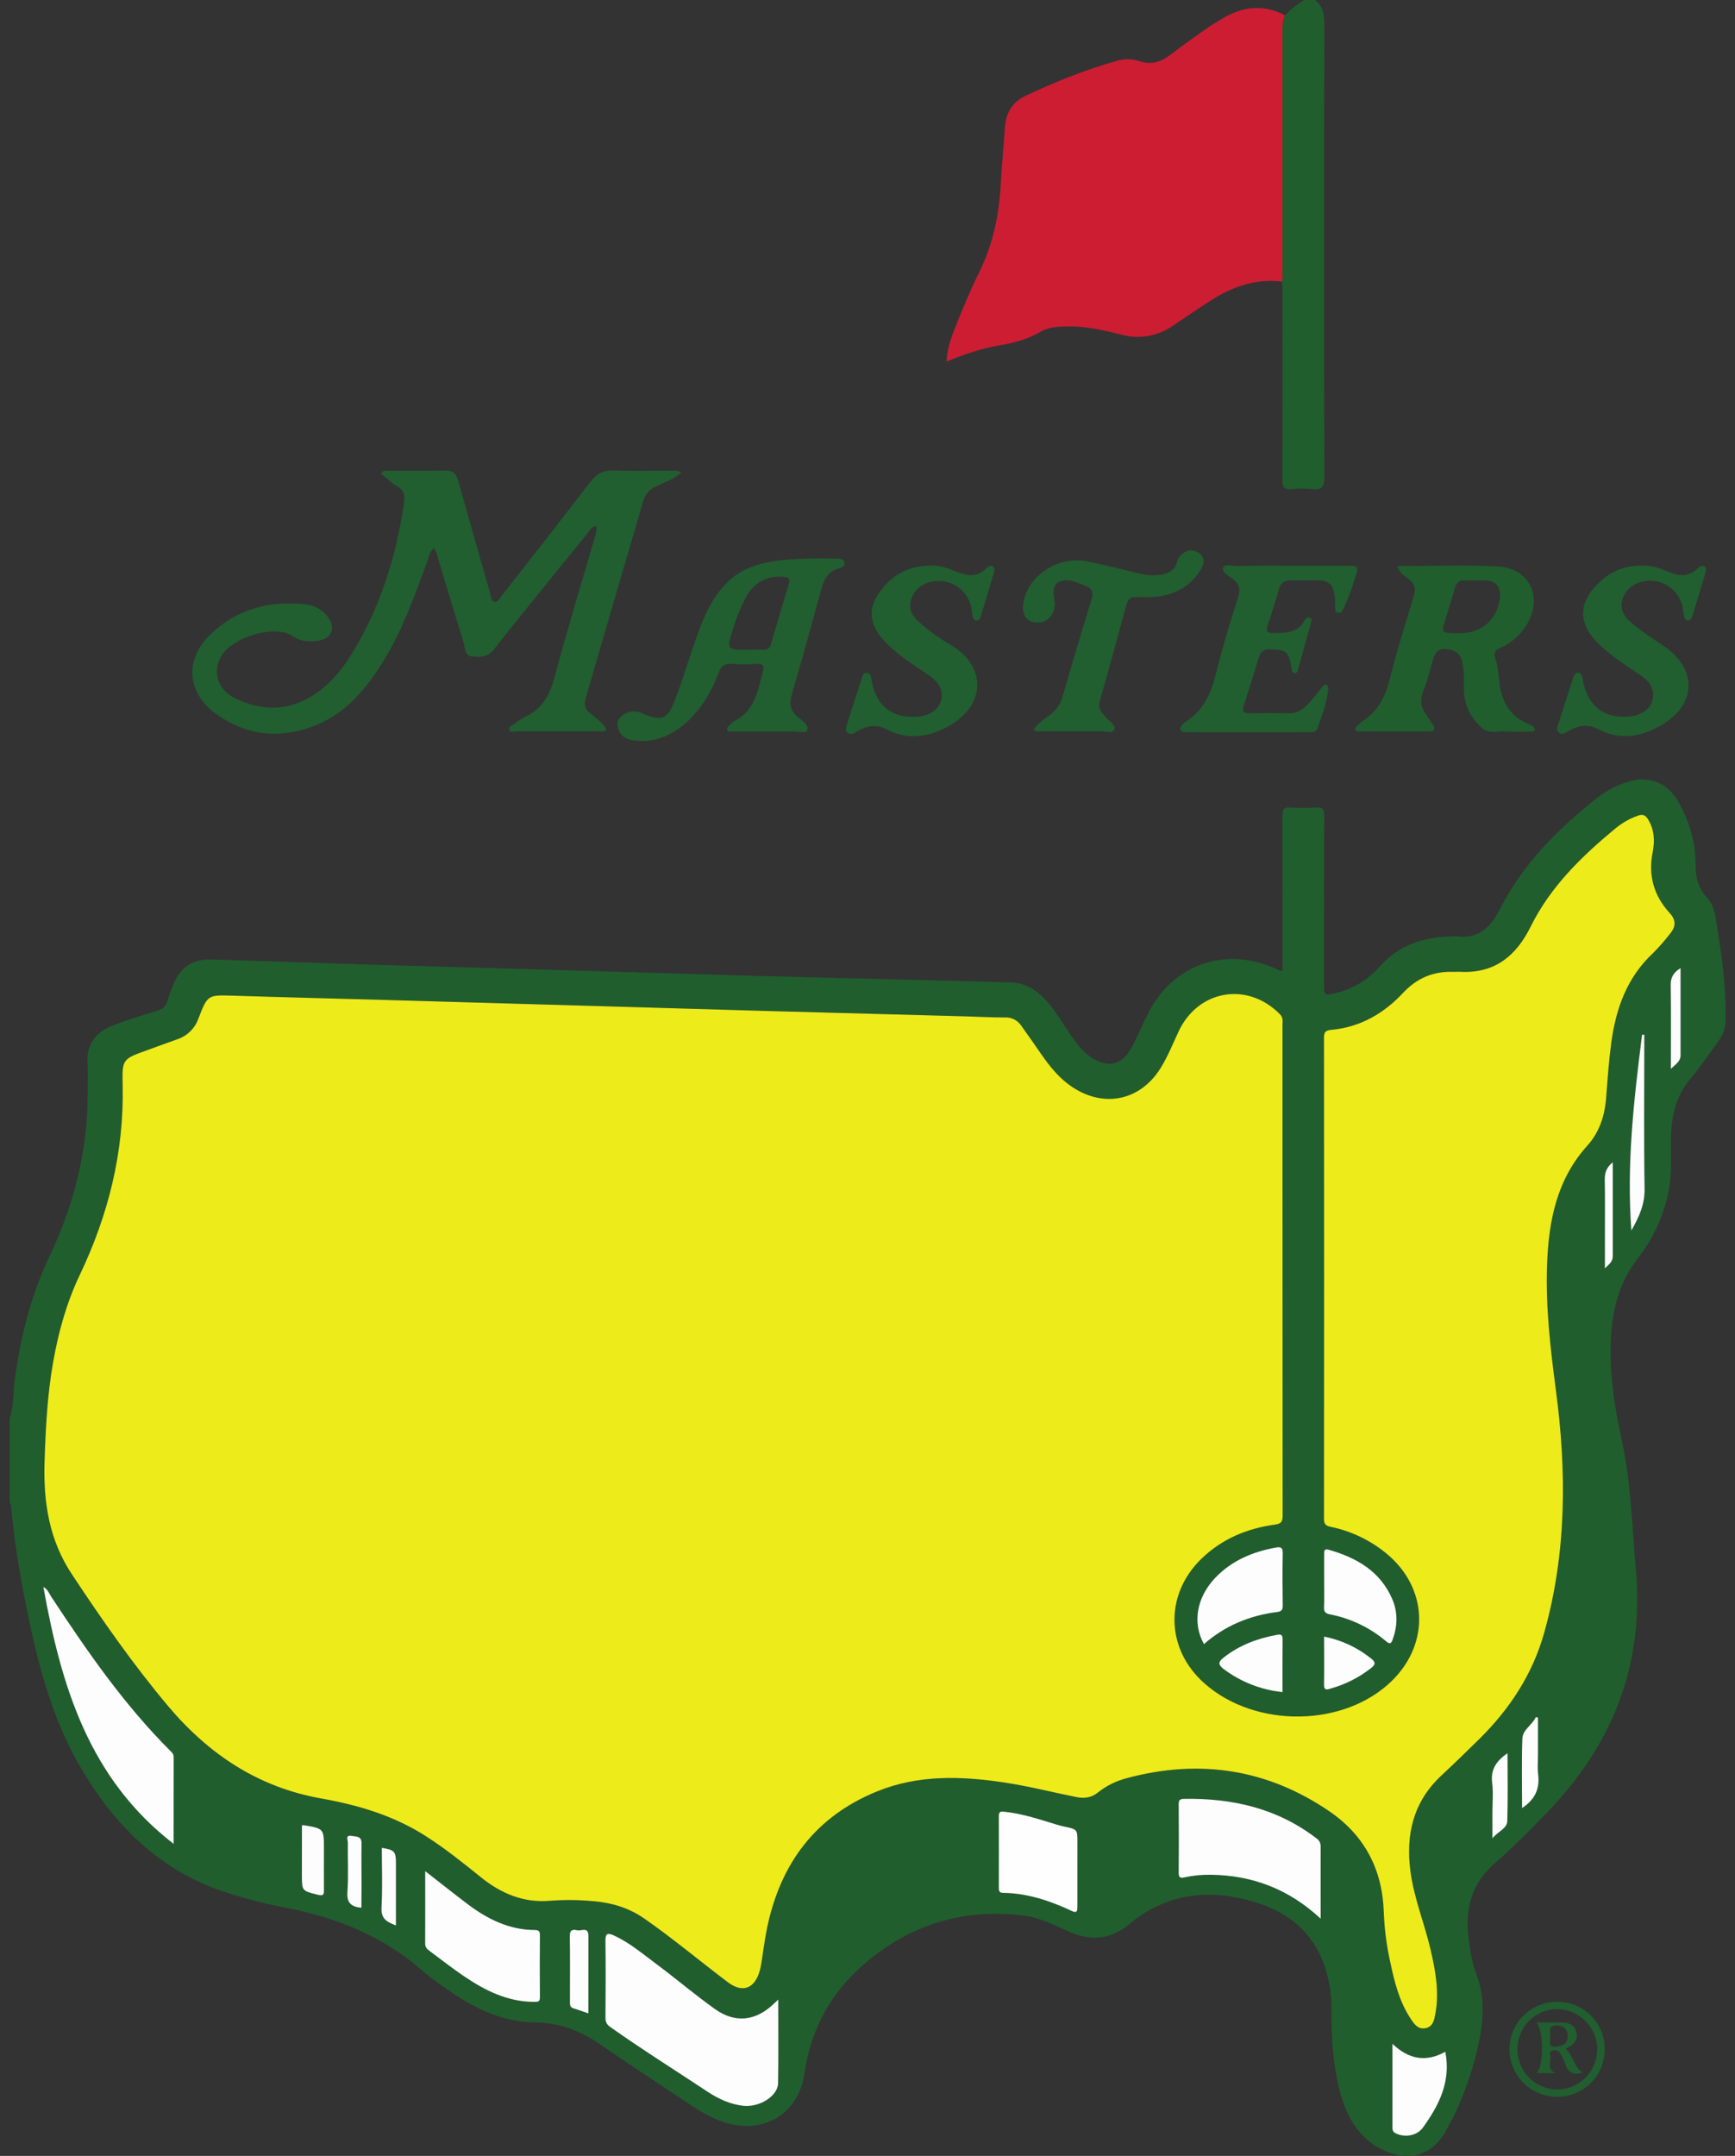 <svg width="62" height="77" viewBox="0 0 62 77" fill="none" xmlns="http://www.w3.org/2000/svg">
<rect x="0" y="0" width="62" height="77" fill="#333333" stroke="none"/>
<path d="M0.344 50.668C0.498 50.207 0.466 49.721 0.531 49.248C0.74 47.723 1.11 46.252 1.777 44.852C2.654 43.01 3.141 41.065 3.133 39.015C3.133 38.669 3.152 38.322 3.129 37.977C3.082 37.292 3.429 36.866 4.023 36.631C4.543 36.425 5.082 36.263 5.618 36.102C5.813 36.042 5.928 35.942 5.983 35.745C6.035 35.559 6.113 35.38 6.178 35.199C6.404 34.59 6.858 34.252 7.509 34.27C9.431 34.322 11.353 34.395 13.274 34.454C14.612 34.496 15.951 34.527 17.29 34.567C20.442 34.66 23.594 34.753 26.746 34.847C28.765 34.904 30.785 34.949 32.805 35C33.906 35.028 35.007 35.057 36.108 35.087C36.628 35.101 37.033 35.346 37.373 35.721C37.713 36.096 37.968 36.541 38.258 36.958C38.479 37.277 38.705 37.595 39.05 37.801C39.625 38.14 40.09 38.033 40.414 37.453C40.639 37.048 40.815 36.618 41.022 36.204C41.909 34.437 43.791 33.781 45.598 34.603C45.663 34.633 45.721 34.695 45.832 34.66V34.317C45.832 32.59 45.835 30.862 45.827 29.134C45.827 28.913 45.876 28.826 46.111 28.842C46.414 28.864 46.718 28.864 47.021 28.842C47.27 28.822 47.323 28.907 47.322 29.146C47.312 31.144 47.316 33.141 47.316 35.139C47.316 35.568 47.316 35.566 47.752 35.463C48.357 35.318 48.901 34.987 49.307 34.517C49.993 33.749 50.866 33.47 51.851 33.444C51.905 33.437 51.959 33.435 52.013 33.437C52.819 33.559 53.257 33.138 53.603 32.464C54.434 30.838 55.696 29.573 57.123 28.461C57.399 28.252 57.706 28.086 58.032 27.969C58.883 27.652 59.605 27.923 60.027 28.722C60.385 29.399 60.596 30.114 60.591 30.889C60.591 31.327 60.681 31.722 61.008 32.071C61.284 32.367 61.309 32.803 61.373 33.194C61.557 34.291 61.692 35.393 61.66 36.51C61.649 36.747 61.566 36.974 61.423 37.163C61.099 37.617 60.779 38.084 60.418 38.512C59.924 39.096 59.743 39.771 59.717 40.514C59.693 41.192 59.766 41.876 59.627 42.548C59.457 43.41 59.088 44.22 58.549 44.914C57.795 45.87 57.575 46.953 57.556 48.122C57.535 49.253 57.719 50.357 57.957 51.455C58.288 52.98 58.322 54.533 58.459 56.079C58.756 59.465 57.628 62.301 55.301 64.719C54.687 65.358 54.061 65.985 53.395 66.568C52.628 67.241 52.373 68.088 52.465 69.068C52.511 69.563 52.586 70.058 52.761 70.522C53.064 71.324 53.021 72.123 52.847 72.939C52.653 73.879 52.34 74.791 51.915 75.652C51.85 75.777 51.777 75.895 51.714 76.02C50.999 77.451 49.592 77.074 48.839 76.405C48.193 75.83 47.941 75.05 47.776 74.237C47.611 73.425 47.574 72.59 47.578 71.758C47.584 71.239 47.503 70.723 47.338 70.231C46.834 68.756 45.674 68.076 44.25 67.784C42.826 67.491 41.502 67.766 40.362 68.718C39.726 69.248 39.042 69.343 38.278 69.023C37.733 68.794 37.204 68.497 36.609 68.422C34.459 68.15 32.556 68.712 30.904 70.129C29.687 71.171 28.979 72.463 28.747 74.059C28.53 75.56 27.194 76.287 25.769 75.76C25.445 75.64 25.136 75.482 24.849 75.291C23.706 74.533 22.56 73.782 21.429 73.007C20.733 72.529 19.985 72.242 19.137 72.234C17.975 72.222 16.983 71.749 16.056 71.104C15.731 70.89 15.419 70.658 15.12 70.409C13.736 69.188 12.104 68.512 10.312 68.157C9.507 68.007 8.712 67.801 7.934 67.543C5.709 66.777 4.148 65.238 2.962 63.267C2.026 61.711 1.508 60.009 1.124 58.254C0.798 56.768 0.522 55.274 0.394 53.756C0.384 53.717 0.367 53.681 0.344 53.648L0.344 50.668ZM45.831 45.361C45.831 42.446 45.831 39.53 45.831 36.615C45.831 36.485 45.864 36.347 45.742 36.225C44.586 35.048 42.819 35.344 42.119 36.836C41.914 37.275 41.734 37.727 41.478 38.141C40.763 39.295 39.482 39.579 38.344 38.84C37.87 38.533 37.528 38.106 37.212 37.652C36.971 37.307 36.733 36.96 36.487 36.62C36.422 36.526 36.334 36.452 36.231 36.402C36.129 36.353 36.016 36.331 35.902 36.338C35.438 36.338 34.974 36.312 34.511 36.299C32.103 36.233 29.696 36.169 27.288 36.104C25.81 36.063 24.331 36.02 22.852 35.974C19.84 35.888 16.828 35.801 13.816 35.715C11.991 35.663 10.166 35.618 8.342 35.561C7.425 35.532 7.422 35.52 7.088 36.385C7.026 36.557 6.925 36.713 6.793 36.841C6.661 36.969 6.501 37.064 6.327 37.121C5.971 37.247 5.617 37.38 5.262 37.506C4.378 37.824 4.36 37.824 4.382 38.767C4.438 41.157 3.868 43.401 2.846 45.545C2.374 46.536 2.086 47.58 1.897 48.658C1.69 49.83 1.631 51.015 1.592 52.2C1.545 53.636 1.751 55.007 2.572 56.247C3.647 57.868 4.753 59.46 6.009 60.95C7.46 62.67 9.222 63.838 11.466 64.237C12.792 64.473 14.069 64.85 15.216 65.588C15.9 66.028 16.532 66.534 17.165 67.042C17.89 67.626 18.69 67.973 19.642 67.892C20.158 67.853 20.677 67.858 21.194 67.905C21.849 67.96 22.458 68.14 23.009 68.522C24.04 69.236 25 70.043 25.997 70.798C26.522 71.195 26.957 71.038 27.14 70.4C27.166 70.306 27.186 70.211 27.201 70.116C27.271 69.69 27.32 69.261 27.409 68.84C27.89 66.551 29.14 64.876 31.346 63.981C32.821 63.383 34.349 63.438 35.878 63.667C36.741 63.797 37.59 64.01 38.446 64.186C38.73 64.243 38.988 64.221 39.233 64.02C39.539 63.777 39.893 63.603 40.272 63.509C42.859 62.821 45.285 63.185 47.501 64.699C48.748 65.551 49.392 66.769 49.441 68.286C49.463 68.868 49.536 69.448 49.659 70.017C49.815 70.756 49.99 71.493 50.422 72.132C50.54 72.306 50.681 72.499 50.941 72.441C51.201 72.382 51.242 72.155 51.282 71.943C51.434 71.15 51.288 70.375 51.108 69.608C50.89 68.676 50.519 67.783 50.394 66.825C50.225 65.516 50.497 64.36 51.492 63.428C51.956 62.992 52.416 62.551 52.868 62.102C53.95 61.027 54.762 59.796 55.179 58.306C55.976 55.459 55.98 52.583 55.596 49.68C55.401 48.188 55.222 46.688 55.277 45.171C55.335 43.604 55.621 42.135 56.719 40.919C57.141 40.452 57.337 39.865 57.386 39.232C57.438 38.566 57.484 37.897 57.574 37.236C57.738 36.024 58.134 34.913 59.06 34.048C59.282 33.825 59.489 33.587 59.681 33.337C59.886 33.086 59.892 32.859 59.652 32.596C59.093 31.985 58.887 31.262 59.052 30.439C59.134 30.028 59.117 29.627 58.885 29.255C58.796 29.11 58.701 29.065 58.537 29.125C58.241 29.228 57.965 29.383 57.723 29.583C56.518 30.581 55.401 31.663 54.696 33.085C54.176 34.129 53.423 34.754 52.209 34.706C52.123 34.703 52.036 34.712 51.95 34.706C51.23 34.684 50.641 34.918 50.131 35.459C49.446 36.19 48.599 36.686 47.57 36.779C47.352 36.799 47.311 36.873 47.311 37.069C47.315 42.792 47.315 48.515 47.311 54.238C47.311 54.432 47.371 54.491 47.548 54.529C48.282 54.68 48.967 55.008 49.543 55.484C51.021 56.703 51.108 58.686 49.742 60.024C48.046 61.689 44.876 61.737 43.045 60.126C41.656 58.903 41.603 56.958 42.931 55.671C43.663 54.962 44.561 54.586 45.557 54.45C45.817 54.415 45.834 54.314 45.834 54.105C45.83 51.191 45.829 48.276 45.831 45.361ZM27.811 71.417L27.643 71.576C27.013 72.178 26.275 72.27 25.56 71.765C24.844 71.26 24.164 70.678 23.455 70.151C22.964 69.785 22.496 69.382 21.93 69.126C21.713 69.028 21.63 69.055 21.634 69.32C21.646 70.237 21.642 71.153 21.634 72.07C21.634 72.23 21.691 72.317 21.819 72.408C22.954 73.211 24.133 73.949 25.292 74.716C25.672 74.968 26.082 75.154 26.541 75.212C27.126 75.285 27.797 74.872 27.805 74.407C27.822 73.436 27.811 72.466 27.811 71.417ZM47.194 68.525C47.194 67.617 47.19 66.78 47.198 65.94C47.199 65.882 47.184 65.824 47.155 65.773C47.127 65.722 47.085 65.679 47.035 65.649C45.635 64.579 44.027 64.218 42.3 64.248C42.151 64.248 42.123 64.308 42.124 64.442C42.129 65.262 42.13 66.081 42.124 66.901C42.124 67.057 42.182 67.086 42.319 67.056C42.635 66.985 42.959 66.953 43.282 66.96C44.758 66.977 46.056 67.469 47.194 68.525ZM6.204 65.858C6.204 64.77 6.204 63.761 6.204 62.752C6.204 62.654 6.145 62.595 6.083 62.534C4.424 60.878 3.101 58.967 1.821 57.016C1.75 56.908 1.712 56.77 1.547 56.681C2.186 60.202 3.16 63.505 6.205 65.858H6.204ZM15.192 66.831C15.192 67.743 15.192 68.582 15.192 69.422C15.192 69.552 15.262 69.617 15.351 69.682C15.751 69.976 16.141 70.285 16.551 70.564C17.317 71.083 18.126 71.5 19.091 71.5C19.243 71.5 19.296 71.492 19.294 71.325C19.285 70.591 19.287 69.857 19.294 69.12C19.294 68.977 19.248 68.934 19.111 68.934C18.194 68.927 17.422 68.545 16.707 68.005C16.218 67.634 15.739 67.253 15.194 66.83L15.192 66.831ZM38.499 66.801V65.8C38.499 65.335 38.499 65.339 38.026 65.237C37.837 65.196 37.653 65.135 37.468 65.078C36.954 64.92 36.439 64.769 35.901 64.709C35.757 64.694 35.689 64.694 35.691 64.87C35.699 65.721 35.696 66.572 35.691 67.423C35.691 67.532 35.704 67.602 35.844 67.605C36.711 67.619 37.514 67.884 38.289 68.249C38.489 68.344 38.5 68.255 38.498 68.094C38.497 67.662 38.5 67.231 38.5 66.803L38.499 66.801ZM43.023 58.719C43.775 58.06 44.658 57.695 45.642 57.571C45.788 57.552 45.84 57.499 45.837 57.347C45.828 56.722 45.824 56.097 45.837 55.471C45.84 55.267 45.763 55.238 45.592 55.269C44.767 55.417 44.021 55.727 43.431 56.343C42.758 57.045 42.598 57.961 43.023 58.719ZM47.319 56.462C47.319 56.774 47.331 57.088 47.315 57.399C47.305 57.567 47.376 57.627 47.522 57.658C48.266 57.801 48.96 58.134 49.536 58.624C49.684 58.754 49.726 58.681 49.773 58.548C49.942 58.073 49.958 57.595 49.761 57.13C49.331 56.119 48.481 55.635 47.479 55.349C47.335 55.309 47.316 55.375 47.318 55.494C47.32 55.815 47.316 56.139 47.316 56.462H47.319ZM51.651 73.282C50.974 73.658 50.352 73.564 49.762 72.997V75.974C49.762 76.062 49.767 76.137 49.864 76.188C50.189 76.359 50.637 76.289 50.852 75.99C51.421 75.195 51.858 74.353 51.649 73.282H51.651ZM45.831 60.435C45.831 59.794 45.828 59.171 45.831 58.548C45.831 58.4 45.783 58.364 45.642 58.389C44.943 58.513 44.298 58.754 43.733 59.196C43.532 59.352 43.51 59.455 43.727 59.616C44.341 60.076 45.068 60.359 45.831 60.435ZM58.297 43.953C58.58 43.456 58.778 43.009 58.769 42.461C58.741 40.735 58.759 39.008 58.759 37.282V36.958H58.679C58.39 39.261 58.118 41.565 58.297 43.953ZM47.318 58.452C47.318 59.04 47.324 59.61 47.318 60.18C47.318 60.395 47.448 60.34 47.551 60.31C48.081 60.162 48.576 59.911 49.007 59.572C49.183 59.431 49.148 59.352 48.997 59.231C48.508 58.84 47.931 58.573 47.316 58.452H47.318ZM21.025 71.908C21.025 70.967 21.025 70.051 21.025 69.136C21.025 68.796 20.769 68.971 20.625 68.937C20.482 68.903 20.357 68.91 20.36 69.132C20.372 69.92 20.365 70.708 20.365 71.496C20.365 71.596 20.365 71.69 20.489 71.725C20.663 71.78 20.833 71.843 21.025 71.908ZM10.789 65.195V66.964C10.789 67.543 10.789 67.531 11.366 67.678C11.567 67.728 11.58 67.663 11.577 67.502C11.572 67.017 11.577 66.529 11.577 66.046C11.577 65.311 11.577 65.311 10.85 65.19C10.829 65.189 10.809 65.191 10.789 65.195ZM54.391 64.574C54.867 64.265 55.032 63.87 54.965 63.36C54.936 63.138 54.96 62.906 54.96 62.681V61.346L54.884 61.324C54.758 61.606 54.413 61.772 54.401 62.094C54.368 62.912 54.391 63.727 54.391 64.574ZM14.149 68.769V66.55C14.149 66.125 14.099 66.07 13.644 65.997C13.644 66.71 13.672 67.424 13.633 68.134C13.611 68.531 13.824 68.647 14.149 68.769ZM53.872 62.617C53.477 62.894 53.26 63.2 53.322 63.682C53.366 64.021 53.331 64.371 53.331 64.716V65.658C53.552 65.398 53.85 65.311 53.862 65.048C53.885 64.246 53.872 63.443 53.872 62.617ZM12.919 68.137V67.346C12.919 66.842 12.913 66.336 12.919 65.832C12.923 65.561 12.705 65.597 12.559 65.572C12.337 65.529 12.432 65.722 12.429 65.81C12.421 66.4 12.454 66.993 12.414 67.581C12.389 67.96 12.546 68.1 12.915 68.137H12.919ZM60.055 34.575C59.787 34.742 59.698 34.919 59.703 35.186C59.718 36.182 59.709 37.178 59.709 38.173C59.863 38.023 60.055 37.918 60.055 37.688V34.575ZM57.632 41.515C57.389 41.709 57.341 41.912 57.345 42.153C57.358 42.886 57.35 43.619 57.35 44.351V45.302C57.487 45.173 57.631 45.066 57.631 44.881C57.633 43.773 57.632 42.667 57.632 41.513V41.515Z" fill="#205E2E"/>
<path d="M45.927 0.55C46.122 0.333 46.35 0.147 46.603 0L46.992 0C47.252 0.206 47.325 0.47 47.324 0.806C47.314 6.224 47.314 11.642 47.324 17.061C47.324 17.413 47.22 17.503 46.896 17.469C46.648 17.446 46.399 17.446 46.151 17.469C45.898 17.49 45.826 17.41 45.826 17.15C45.837 14.915 45.833 12.681 45.832 10.447C45.832 10.317 45.822 10.187 45.817 10.057C45.812 9.928 45.828 9.798 45.828 9.668C45.828 6.805 45.828 3.941 45.828 1.079C45.829 0.896 45.837 0.717 45.927 0.55Z" fill="#205E2E"/>
<path d="M45.927 0.55C45.837 0.716 45.829 0.896 45.829 1.082C45.831 3.945 45.831 6.808 45.829 9.671C45.829 9.801 45.822 9.931 45.818 10.06C44.908 9.944 44.089 10.218 43.331 10.694C42.856 10.992 42.393 11.31 41.929 11.624C41.66 11.814 41.351 11.943 41.026 11.999C40.701 12.055 40.367 12.037 40.049 11.948C39.38 11.777 38.705 11.63 38.004 11.661C37.721 11.674 37.434 11.699 37.191 11.844C36.722 12.128 36.202 12.251 35.668 12.343C35.041 12.45 34.443 12.664 33.822 12.915C33.849 12.42 34.01 11.997 34.179 11.582C34.429 10.963 34.682 10.344 34.98 9.748C35.487 8.735 35.706 7.661 35.764 6.542C35.799 5.886 35.867 5.231 35.907 4.575C35.939 4.056 36.167 3.649 36.63 3.431C37.701 2.927 38.798 2.481 39.943 2.164C40.195 2.094 40.463 2.101 40.712 2.184C41.146 2.335 41.505 2.205 41.854 1.935C42.254 1.624 42.67 1.335 43.084 1.041C43.251 0.923 43.429 0.82 43.604 0.711C44.346 0.241 45.118 0.121 45.927 0.55Z" fill="#CD1D33"/>
<path d="M24.348 16.879C24.076 17.115 23.769 17.223 23.479 17.354C23.234 17.465 23.064 17.632 22.992 17.882C22.299 20.238 21.61 22.594 20.926 24.951C20.892 25.044 20.889 25.144 20.918 25.238C20.947 25.331 21.006 25.413 21.085 25.47C21.297 25.647 21.536 25.802 21.67 26.054C21.605 26.161 21.509 26.119 21.432 26.119C20.436 26.122 19.441 26.122 18.448 26.119C18.361 26.119 18.226 26.18 18.195 26.054C18.168 25.946 18.303 25.91 18.378 25.856C18.495 25.76 18.622 25.676 18.756 25.605C19.366 25.328 19.64 24.838 19.811 24.202C20.259 22.528 20.765 20.869 21.252 19.205C21.298 19.072 21.32 18.932 21.317 18.791C21.129 18.799 21.077 18.949 20.992 19.051C19.878 20.429 18.753 21.791 17.66 23.186C17.423 23.488 17.154 23.476 16.862 23.445C16.588 23.418 16.625 23.14 16.57 22.963C16.251 21.945 15.952 20.922 15.641 19.902C15.607 19.792 15.596 19.666 15.493 19.578C15.354 19.711 15.327 19.898 15.266 20.065C14.817 21.29 14.379 22.518 13.688 23.632C13.095 24.593 12.389 25.448 11.312 25.892C10.066 26.404 8.85 26.298 7.743 25.516C6.676 24.764 6.579 23.571 7.515 22.663C8.451 21.755 9.626 21.443 10.914 21.583C11.082 21.598 11.245 21.651 11.39 21.738C11.535 21.825 11.658 21.944 11.751 22.085C11.992 22.449 11.838 22.802 11.408 22.879C11.079 22.938 10.742 22.917 10.47 22.728C9.834 22.287 8.401 22.751 7.971 23.338C7.564 23.892 7.729 24.612 8.399 24.939C9.332 25.393 10.272 25.412 11.176 24.84C11.744 24.481 12.175 23.981 12.527 23.419C13.573 21.747 14.151 19.911 14.436 17.971C14.477 17.698 14.436 17.499 14.167 17.351C13.967 17.239 13.802 17.063 13.607 16.905C13.714 16.788 13.824 16.811 13.924 16.811C14.584 16.811 15.244 16.819 15.903 16.805C16.181 16.799 16.305 16.914 16.377 17.174C16.752 18.523 17.14 19.867 17.524 21.214C17.552 21.315 17.544 21.46 17.654 21.489C17.788 21.524 17.849 21.378 17.919 21.289C18.978 19.938 20.041 18.59 21.081 17.226C21.316 16.918 21.566 16.786 21.952 16.802C22.621 16.829 23.293 16.809 23.963 16.81C24.082 16.811 24.203 16.793 24.348 16.879Z" fill="#215E30"/>
<path d="M49.927 20.217C51.138 20.217 52.317 20.175 53.492 20.228C54.666 20.28 55.171 21.347 54.535 22.345C54.316 22.695 53.996 22.971 53.618 23.137C53.413 23.227 53.364 23.316 53.445 23.552C53.544 23.842 53.546 24.165 53.593 24.474C53.688 25.102 53.983 25.585 54.588 25.844C54.695 25.889 54.809 25.935 54.858 26.058C54.804 26.166 54.706 26.12 54.629 26.123C54.347 26.138 54.065 26.138 53.784 26.123C53.506 26.099 53.208 26.234 52.951 25.994C52.577 25.647 52.348 25.237 52.317 24.727C52.304 24.512 52.317 24.295 52.307 24.078C52.303 23.906 52.278 23.735 52.232 23.569C52.141 23.283 51.896 23.184 51.622 23.177C51.375 23.17 51.271 23.346 51.208 23.559C51.1 23.932 51.014 24.313 50.865 24.669C50.728 24.998 50.77 25.269 50.972 25.54C51.043 25.635 51.105 25.735 51.171 25.835C51.219 25.905 51.291 25.974 51.24 26.067C51.196 26.149 51.11 26.124 51.036 26.124C50.225 26.124 49.414 26.124 48.603 26.124C48.546 26.124 48.464 26.154 48.437 26.073C48.408 25.991 48.477 25.957 48.52 25.911C48.569 25.854 48.625 25.802 48.687 25.759C49.253 25.402 49.511 24.868 49.669 24.233C49.914 23.252 50.215 22.288 50.514 21.315C50.599 21.039 50.571 20.852 50.328 20.675C50.179 20.568 50.014 20.449 49.927 20.217ZM52.174 22.616C52.946 22.616 53.498 22.136 53.597 21.377C53.651 20.965 53.457 20.732 53.05 20.729C52.823 20.729 52.595 20.739 52.37 20.725C52.16 20.711 52.05 20.799 51.994 20.993C51.9 21.324 51.796 21.652 51.695 21.981C51.489 22.648 51.45 22.614 52.174 22.614V22.616Z" fill="#205E2E"/>
<path d="M27.433 26.124C27.022 26.124 26.611 26.124 26.198 26.124C26.127 26.124 26.03 26.16 25.993 26.08C25.947 25.982 26.049 25.931 26.103 25.87C26.137 25.828 26.178 25.791 26.225 25.764C26.973 25.397 27.086 24.665 27.264 23.969C27.317 23.764 27.25 23.702 27.042 23.713C26.739 23.731 26.436 23.731 26.133 23.713C25.883 23.696 25.767 23.802 25.682 24.025C25.393 24.781 24.987 25.462 24.334 25.965C23.835 26.349 23.273 26.53 22.638 26.445C22.386 26.411 22.184 26.302 22.097 26.048C22.037 25.872 22.057 25.695 22.208 25.575C22.306 25.489 22.427 25.433 22.556 25.414C22.686 25.396 22.818 25.415 22.936 25.47C23.646 25.775 23.846 25.714 24.123 24.989C24.418 24.216 24.651 23.419 24.93 22.64C25.156 22.009 25.432 21.401 25.893 20.897C26.499 20.235 27.301 20.057 28.144 19.984C28.726 19.943 29.31 19.933 29.893 19.954C30.005 19.954 30.159 19.944 30.179 20.098C30.196 20.228 30.063 20.279 29.965 20.306C29.592 20.409 29.446 20.689 29.355 21.03C29.01 22.286 28.665 23.543 28.299 24.792C28.198 25.135 28.234 25.386 28.52 25.619C28.668 25.741 28.918 25.886 28.845 26.083C28.802 26.202 28.511 26.118 28.331 26.123C28.036 26.13 27.733 26.124 27.433 26.124ZM26.737 23.205C26.91 23.205 27.082 23.2 27.256 23.205C27.403 23.211 27.503 23.168 27.547 23.015C27.762 22.279 27.978 21.547 28.197 20.818C28.241 20.671 28.183 20.63 28.048 20.612C27.779 20.569 27.503 20.61 27.259 20.73C27.014 20.851 26.814 21.044 26.684 21.284C26.479 21.662 26.314 22.061 26.193 22.474C25.96 23.207 25.962 23.207 26.735 23.207L26.737 23.205Z" fill="#215E30"/>
<path d="M46.082 20.205C46.806 20.205 47.531 20.21 48.254 20.205C48.444 20.205 48.554 20.24 48.484 20.456C48.36 20.88 48.208 21.295 48.03 21.699C47.986 21.793 47.933 21.924 47.805 21.886C47.706 21.857 47.714 21.729 47.71 21.631C47.705 21.513 47.71 21.393 47.691 21.276C47.63 20.856 47.478 20.729 47.053 20.728C46.75 20.728 46.447 20.736 46.143 20.728C45.916 20.719 45.776 20.805 45.71 21.026C45.58 21.469 45.445 21.913 45.298 22.352C45.225 22.569 45.308 22.611 45.505 22.611C45.943 22.603 46.382 22.616 46.627 22.145C46.659 22.083 46.726 22.008 46.811 22.058C46.896 22.109 46.861 22.194 46.842 22.264C46.698 22.793 46.552 23.323 46.404 23.852C46.382 23.931 46.371 24.047 46.263 24.04C46.156 24.032 46.162 23.919 46.147 23.838C46.04 23.255 45.984 23.217 45.395 23.193C45.175 23.184 45.053 23.258 44.989 23.466C44.815 24.043 44.637 24.619 44.447 25.191C44.37 25.422 44.452 25.477 44.669 25.474C45.145 25.465 45.621 25.468 46.098 25.474C46.442 25.474 46.647 25.249 46.849 25.025C46.993 24.866 47.117 24.688 47.256 24.523C47.294 24.477 47.352 24.414 47.417 24.464C47.436 24.483 47.45 24.505 47.459 24.53C47.468 24.555 47.471 24.581 47.468 24.608C47.412 25.104 47.241 25.57 47.069 26.035C47.02 26.164 46.892 26.151 46.791 26.151C45.333 26.155 43.873 26.155 42.414 26.151C42.336 26.151 42.228 26.166 42.19 26.068C42.151 25.97 42.232 25.909 42.286 25.844C42.307 25.818 42.331 25.796 42.359 25.779C43.009 25.39 43.274 24.769 43.449 24.063C43.673 23.155 43.95 22.257 44.233 21.364C44.327 21.066 44.31 20.861 44.042 20.672C43.899 20.571 43.653 20.42 43.704 20.283C43.762 20.117 44.029 20.218 44.2 20.218C44.828 20.198 45.455 20.205 46.082 20.205Z" fill="#215E30"/>
<path d="M36.941 26.072C37.077 25.808 37.337 25.683 37.548 25.512C37.752 25.355 37.9 25.134 37.967 24.885C38.303 23.726 38.648 22.57 39.003 21.418C39.081 21.159 39.038 21.018 38.777 20.921C38.545 20.834 38.329 20.708 38.067 20.73C37.771 20.755 37.646 20.891 37.651 21.19C37.655 21.372 37.722 21.547 37.676 21.736C37.588 22.091 37.318 22.283 36.957 22.225C36.659 22.177 36.514 21.928 36.567 21.556C36.703 20.575 37.801 19.839 38.85 20.05C39.505 20.179 40.149 20.352 40.804 20.504C41.016 20.55 41.234 20.559 41.449 20.529C41.744 20.492 41.989 20.378 42.068 20.049C42.087 19.976 42.124 19.91 42.176 19.854C42.357 19.655 42.586 19.595 42.817 19.733C43.062 19.876 43.051 20.118 42.922 20.328C42.568 20.908 42.036 21.229 41.363 21.308C41.115 21.335 40.866 21.34 40.618 21.321C40.4 21.307 40.307 21.405 40.254 21.598C39.94 22.751 39.627 23.905 39.298 25.054C39.222 25.32 39.383 25.451 39.515 25.619C39.63 25.765 39.897 25.885 39.82 26.066C39.761 26.206 39.487 26.116 39.311 26.118C38.63 26.125 37.947 26.122 37.267 26.118C37.167 26.12 37.057 26.152 36.941 26.072Z" fill="#215E30"/>
<path d="M58.696 20.202C58.999 20.178 59.325 20.3 59.643 20.43C60.013 20.582 60.35 20.604 60.661 20.307C60.726 20.242 60.827 20.165 60.921 20.235C60.992 20.289 60.961 20.4 60.938 20.481C60.789 20.986 60.636 21.49 60.478 21.992C60.454 22.069 60.428 22.173 60.315 22.162C60.201 22.15 60.194 22.049 60.173 21.967C60.152 21.886 60.153 21.796 60.136 21.712C60.104 21.544 60.036 21.385 59.938 21.245C59.839 21.105 59.711 20.988 59.563 20.902C59.416 20.816 59.251 20.763 59.081 20.746C58.91 20.729 58.738 20.749 58.576 20.804C58.075 20.962 57.645 21.661 58.229 22.183C58.609 22.523 59.04 22.788 59.459 23.074C60.684 23.909 60.628 25.198 59.324 25.927C58.609 26.329 57.866 26.442 57.103 26.042C56.755 25.858 56.418 25.903 56.086 26.091C55.968 26.156 55.834 26.279 55.706 26.163C55.578 26.048 55.673 25.899 55.715 25.768C55.867 25.287 56.02 24.805 56.179 24.325C56.219 24.207 56.236 24.026 56.383 24.027C56.568 24.027 56.544 24.233 56.573 24.357C56.78 25.248 57.326 25.662 58.22 25.589C58.641 25.555 58.958 25.338 59.045 25.023C59.139 24.686 59.008 24.379 58.63 24.121C58.111 23.768 57.581 23.441 57.129 23C56.392 22.283 56.383 21.533 57.129 20.817C57.547 20.417 58.046 20.186 58.696 20.202Z" fill="#215E30"/>
<path d="M33.304 20.201C33.564 20.181 33.888 20.298 34.213 20.429C34.581 20.58 34.92 20.611 35.232 20.311C35.297 20.246 35.396 20.166 35.492 20.236C35.564 20.29 35.533 20.401 35.509 20.482C35.361 20.988 35.209 21.493 35.054 21.997C35.031 22.075 35.001 22.176 34.888 22.162C34.776 22.148 34.77 22.045 34.748 21.968C34.727 21.89 34.733 21.817 34.719 21.743C34.691 21.575 34.627 21.415 34.532 21.273C34.436 21.131 34.311 21.012 34.165 20.923C34.019 20.834 33.856 20.778 33.686 20.757C33.517 20.737 33.344 20.753 33.182 20.805C33.029 20.846 32.891 20.927 32.78 21.039C32.669 21.151 32.59 21.291 32.551 21.444C32.459 21.768 32.611 22.01 32.84 22.215C33.196 22.53 33.583 22.809 33.995 23.047C35.225 23.773 35.299 25.207 33.81 25.985C33.111 26.351 32.395 26.424 31.671 26.044C31.319 25.859 30.984 25.919 30.655 26.105C30.544 26.17 30.419 26.274 30.299 26.18C30.163 26.074 30.251 25.921 30.291 25.791C30.447 25.298 30.605 24.806 30.767 24.315C30.806 24.198 30.826 24.015 30.979 24.031C31.146 24.049 31.13 24.248 31.158 24.375C31.349 25.234 31.88 25.647 32.75 25.598C33.193 25.574 33.521 25.366 33.62 25.044C33.73 24.694 33.588 24.383 33.165 24.1C32.637 23.745 32.097 23.407 31.649 22.946C31.023 22.303 30.974 21.68 31.546 21C31.969 20.483 32.522 20.197 33.304 20.201Z" fill="#215E30"/>
<path d="M57.343 73.21C57.342 73.431 57.298 73.65 57.213 73.855C57.127 74.059 57.002 74.245 56.845 74.401C56.688 74.557 56.501 74.68 56.296 74.764C56.09 74.848 55.87 74.891 55.648 74.889C55.423 74.891 55.2 74.847 54.991 74.761C54.782 74.676 54.593 74.549 54.434 74.39C54.275 74.23 54.149 74.041 54.064 73.832C53.979 73.624 53.937 73.4 53.939 73.175C53.941 72.95 53.989 72.727 54.078 72.521C54.167 72.314 54.297 72.127 54.459 71.971C54.622 71.814 54.814 71.692 55.024 71.611C55.234 71.529 55.459 71.491 55.684 71.497C55.906 71.499 56.125 71.546 56.329 71.634C56.533 71.721 56.717 71.849 56.871 72.008C57.025 72.167 57.147 72.355 57.227 72.562C57.308 72.768 57.348 72.988 57.343 73.21ZM54.228 73.193C54.227 73.382 54.264 73.569 54.336 73.744C54.407 73.919 54.514 74.078 54.648 74.211C54.781 74.345 54.941 74.451 55.116 74.522C55.291 74.594 55.479 74.63 55.668 74.629C56.044 74.621 56.402 74.466 56.665 74.198C56.928 73.93 57.075 73.569 57.075 73.194C57.075 72.818 56.928 72.458 56.665 72.19C56.402 71.921 56.044 71.767 55.668 71.759C55.478 71.756 55.29 71.791 55.115 71.862C54.939 71.934 54.78 72.039 54.645 72.173C54.511 72.306 54.405 72.466 54.334 72.641C54.262 72.816 54.226 73.004 54.228 73.193Z" fill="#215E30"/>
<path d="M45.831 45.362C45.831 48.277 45.833 51.193 45.835 54.108C45.835 54.317 45.815 54.419 45.559 54.454C44.562 54.589 43.664 54.965 42.932 55.674C41.605 56.961 41.657 58.906 43.047 60.129C44.877 61.74 48.049 61.692 49.743 60.028C51.108 58.687 51.023 56.704 49.545 55.487C48.968 55.011 48.283 54.683 47.55 54.532C47.372 54.494 47.311 54.433 47.312 54.241C47.318 48.518 47.318 42.795 47.312 37.072C47.312 36.878 47.35 36.802 47.572 36.782C48.601 36.689 49.448 36.199 50.136 35.463C50.644 34.921 51.232 34.684 51.955 34.71C52.041 34.71 52.128 34.703 52.215 34.71C53.429 34.76 54.184 34.134 54.701 33.088C55.406 31.666 56.52 30.585 57.728 29.586C57.97 29.386 58.246 29.231 58.542 29.128C58.706 29.07 58.802 29.116 58.89 29.258C59.12 29.631 59.139 30.031 59.057 30.443C58.893 31.265 59.099 31.988 59.657 32.599C59.898 32.858 59.892 33.089 59.686 33.34C59.495 33.588 59.288 33.824 59.067 34.045C58.14 34.911 57.745 36.022 57.58 37.233C57.491 37.895 57.445 38.563 57.393 39.23C57.344 39.862 57.147 40.449 56.725 40.916C55.628 42.133 55.341 43.601 55.284 45.168C55.228 46.685 55.406 48.182 55.603 49.677C55.986 52.581 55.983 55.456 55.186 58.303C54.769 59.795 53.956 61.028 52.875 62.1C52.42 62.548 51.965 62.989 51.498 63.425C50.504 64.357 50.231 65.514 50.4 66.822C50.524 67.78 50.895 68.673 51.115 69.606C51.295 70.374 51.44 71.149 51.289 71.941C51.249 72.153 51.21 72.38 50.948 72.438C50.686 72.496 50.544 72.304 50.428 72.129C49.996 71.49 49.821 70.754 49.666 70.014C49.542 69.445 49.47 68.865 49.448 68.283C49.398 66.766 48.755 65.548 47.508 64.696C45.292 63.181 42.865 62.815 40.279 63.506C39.9 63.601 39.545 63.775 39.239 64.017C38.994 64.219 38.736 64.24 38.453 64.183C37.597 64.01 36.747 63.794 35.885 63.664C34.356 63.435 32.828 63.38 31.352 63.978C29.144 64.873 27.897 66.548 27.416 68.837C27.327 69.258 27.277 69.687 27.208 70.113C27.193 70.209 27.173 70.303 27.147 70.397C26.963 71.035 26.529 71.192 26.004 70.795C25.005 70.04 24.045 69.234 23.016 68.519C22.464 68.137 21.856 67.958 21.2 67.903C20.684 67.855 20.165 67.85 19.648 67.889C18.697 67.97 17.894 67.624 17.172 67.039C16.542 66.531 15.91 66.025 15.223 65.585C14.075 64.847 12.799 64.47 11.473 64.234C9.232 63.835 7.469 62.667 6.016 60.947C4.76 59.455 3.653 57.865 2.579 56.244C1.751 55.007 1.545 53.638 1.592 52.2C1.631 51.015 1.69 49.83 1.897 48.658C2.087 47.581 2.374 46.537 2.846 45.545C3.868 43.403 4.436 41.158 4.382 38.768C4.36 37.825 4.378 37.825 5.262 37.507C5.617 37.377 5.971 37.247 6.327 37.122C6.501 37.065 6.66 36.969 6.792 36.842C6.924 36.714 7.025 36.559 7.087 36.386C7.421 35.522 7.424 35.533 8.34 35.562C10.165 35.62 11.99 35.664 13.815 35.716C16.826 35.803 19.838 35.889 22.851 35.976C24.329 36.019 25.808 36.062 27.287 36.105C29.695 36.172 32.102 36.236 34.509 36.3C34.973 36.313 35.437 36.342 35.901 36.339C36.014 36.332 36.128 36.354 36.23 36.403C36.333 36.453 36.421 36.528 36.486 36.621C36.732 36.961 36.97 37.308 37.211 37.654C37.527 38.108 37.869 38.534 38.343 38.841C39.481 39.58 40.764 39.295 41.477 38.142C41.733 37.728 41.912 37.276 42.118 36.837C42.816 35.346 44.586 35.049 45.741 36.227C45.863 36.35 45.83 36.486 45.83 36.616C45.832 39.533 45.833 42.448 45.831 45.362Z" fill="#EDEB1A"/>
<path d="M27.811 71.416C27.811 72.465 27.822 73.435 27.805 74.405C27.798 74.869 27.126 75.282 26.542 75.21C26.083 75.152 25.673 74.965 25.293 74.714C24.134 73.946 22.954 73.208 21.819 72.405C21.689 72.315 21.634 72.228 21.635 72.067C21.643 71.151 21.646 70.235 21.635 69.318C21.631 69.053 21.713 69.027 21.93 69.124C22.497 69.383 22.965 69.783 23.456 70.148C24.165 70.676 24.839 71.251 25.56 71.763C26.282 72.274 27.014 72.176 27.644 71.574L27.811 71.416Z" fill="#FCFDFC"/>
<path d="M47.194 68.528C46.056 67.471 44.758 66.98 43.279 66.96C42.955 66.953 42.631 66.985 42.315 67.055C42.181 67.086 42.12 67.055 42.12 66.901C42.127 66.081 42.125 65.262 42.12 64.442C42.12 64.313 42.147 64.253 42.296 64.248C44.023 64.218 45.631 64.579 47.031 65.649C47.081 65.679 47.123 65.722 47.151 65.773C47.18 65.824 47.195 65.882 47.194 65.94C47.191 66.782 47.194 67.622 47.194 68.528Z" fill="#FCFDFC"/>
<path d="M6.205 65.857C3.16 63.504 2.186 60.201 1.549 56.68C1.714 56.769 1.752 56.907 1.823 57.015C3.103 58.961 4.426 60.877 6.085 62.532C6.15 62.593 6.206 62.653 6.206 62.75C6.204 63.76 6.205 64.769 6.205 65.857Z" fill="#FCFDFC"/>
<path d="M15.194 66.83C15.738 67.253 16.218 67.634 16.707 68.005C17.418 68.542 18.191 68.927 19.111 68.933C19.248 68.933 19.296 68.977 19.294 69.12C19.288 69.854 19.286 70.588 19.294 71.325C19.294 71.491 19.243 71.499 19.091 71.499C18.126 71.499 17.317 71.085 16.551 70.564C16.141 70.285 15.751 69.976 15.351 69.681C15.262 69.616 15.192 69.552 15.193 69.422C15.196 68.582 15.194 67.742 15.194 66.83Z" fill="#FCFDFC"/>
<path d="M38.5 66.802C38.5 67.232 38.5 67.664 38.5 68.094C38.5 68.255 38.491 68.344 38.291 68.249C37.516 67.884 36.713 67.62 35.846 67.605C35.706 67.605 35.692 67.533 35.693 67.423C35.693 66.572 35.698 65.721 35.693 64.87C35.693 64.694 35.758 64.694 35.903 64.709C36.441 64.769 36.956 64.92 37.47 65.079C37.655 65.136 37.839 65.197 38.028 65.237C38.5 65.339 38.501 65.335 38.501 65.8L38.5 66.802Z" fill="#FEFEFE"/>
<path d="M43.023 58.722C42.6 57.964 42.76 57.048 43.433 56.346C44.024 55.731 44.769 55.421 45.595 55.272C45.766 55.241 45.843 55.272 45.839 55.474C45.826 56.1 45.83 56.725 45.839 57.35C45.839 57.502 45.789 57.555 45.644 57.574C44.656 57.698 43.773 58.063 43.023 58.722Z" fill="#FCFDFC"/>
<path d="M47.317 56.464C47.317 56.14 47.317 55.815 47.317 55.494C47.317 55.375 47.334 55.309 47.478 55.35C48.48 55.635 49.33 56.119 49.76 57.13C49.955 57.596 49.941 58.074 49.771 58.548C49.725 58.678 49.683 58.752 49.535 58.624C48.959 58.134 48.265 57.801 47.521 57.659C47.374 57.629 47.304 57.569 47.313 57.399C47.328 57.09 47.317 56.777 47.317 56.464Z" fill="#FCFDFC"/>
<path d="M51.649 73.281C51.856 74.352 51.421 75.194 50.849 75.989C50.634 76.288 50.188 76.358 49.862 76.187C49.764 76.136 49.759 76.057 49.759 75.972V72.996C50.349 73.563 50.971 73.657 51.649 73.281Z" fill="#FCFDFC"/>
<path d="M45.831 60.435C45.069 60.358 44.343 60.074 43.73 59.615C43.512 59.451 43.535 59.351 43.735 59.194C44.301 58.754 44.946 58.512 45.644 58.388C45.785 58.363 45.835 58.399 45.834 58.547C45.828 59.17 45.831 59.793 45.831 60.435Z" fill="#FCFDFC"/>
<path d="M58.297 43.951C58.118 41.563 58.39 39.26 58.679 36.957H58.759V37.281C58.759 39.008 58.741 40.734 58.769 42.46C58.778 43.008 58.58 43.453 58.297 43.951Z" fill="#FCFDFC"/>
<path d="M47.316 58.453C47.93 58.574 48.505 58.841 48.992 59.231C49.143 59.352 49.179 59.431 49.003 59.572C48.571 59.912 48.076 60.163 47.547 60.31C47.447 60.339 47.311 60.394 47.314 60.18C47.322 59.611 47.316 59.041 47.316 58.453Z" fill="#FCFDFC"/>
<path d="M21.025 71.91C20.831 71.846 20.664 71.781 20.49 71.73C20.365 71.692 20.366 71.6 20.366 71.501C20.366 70.712 20.374 69.924 20.361 69.136C20.361 68.912 20.488 68.907 20.627 68.942C20.766 68.977 21.027 68.801 21.027 69.14C21.024 70.053 21.025 70.969 21.025 71.91Z" fill="#FCFDFC"/>
<path d="M10.79 65.196C10.809 65.191 10.828 65.188 10.848 65.188C11.576 65.309 11.576 65.309 11.576 66.044C11.576 66.529 11.572 67.016 11.576 67.5C11.576 67.66 11.565 67.726 11.364 67.675C10.791 67.532 10.788 67.546 10.788 66.962L10.79 65.196Z" fill="#FCFDFC"/>
<path d="M54.391 64.577C54.391 63.73 54.371 62.913 54.401 62.097C54.413 61.772 54.758 61.609 54.884 61.326L54.96 61.348V62.684C54.96 62.91 54.936 63.138 54.965 63.363C55.03 63.873 54.865 64.267 54.391 64.577Z" fill="#FCFDFC"/>
<path d="M14.149 68.769C13.824 68.647 13.611 68.532 13.633 68.135C13.672 67.422 13.644 66.708 13.644 65.998C14.099 66.071 14.149 66.128 14.149 66.551V68.769Z" fill="#FCFDFC"/>
<path d="M53.872 62.615C53.872 63.441 53.889 64.245 53.862 65.047C53.853 65.306 53.552 65.396 53.331 65.656V64.714C53.331 64.369 53.366 64.019 53.322 63.68C53.257 63.2 53.474 62.892 53.872 62.615Z" fill="#FCFDFC"/>
<path d="M12.915 68.138C12.546 68.103 12.389 67.962 12.415 67.579C12.456 66.992 12.422 66.399 12.43 65.808C12.43 65.72 12.337 65.528 12.56 65.571C12.706 65.599 12.925 65.563 12.92 65.83C12.912 66.335 12.92 66.84 12.92 67.344L12.915 68.138Z" fill="#FCFDFC"/>
<path d="M60.055 34.576V37.689C60.055 37.92 59.86 38.025 59.708 38.175C59.708 37.179 59.718 36.183 59.703 35.188C59.698 34.921 59.787 34.743 60.055 34.576Z" fill="#FCFDFC"/>
<path d="M57.632 41.512C57.632 42.666 57.632 43.772 57.632 44.878C57.632 45.063 57.487 45.17 57.35 45.299V44.348C57.35 43.616 57.358 42.883 57.346 42.151C57.341 41.909 57.389 41.708 57.632 41.512Z" fill="#FCFDFC"/>
<path d="M54.897 72.234C55.193 72.234 55.459 72.234 55.724 72.234C55.99 72.234 56.239 72.262 56.325 72.559C56.413 72.867 56.232 73.045 55.941 73.174C56.233 73.403 56.218 73.815 56.56 74.024C56.244 74.118 56.052 74.042 55.95 73.756C55.897 73.615 55.834 73.479 55.76 73.348C55.733 73.3 55.691 73.262 55.639 73.242C55.588 73.222 55.531 73.221 55.479 73.239C55.36 73.269 55.39 73.38 55.4 73.455C55.426 73.658 55.27 73.93 55.599 74.044H54.911C55.166 73.81 55.171 72.489 54.897 72.234ZM55.388 72.744C55.443 72.868 55.268 73.12 55.593 73.097C55.83 73.08 56.016 73.009 56.02 72.727C56.024 72.478 55.873 72.338 55.615 72.341C55.301 72.344 55.424 72.583 55.388 72.744Z" fill="#215E30"/>
</svg>
